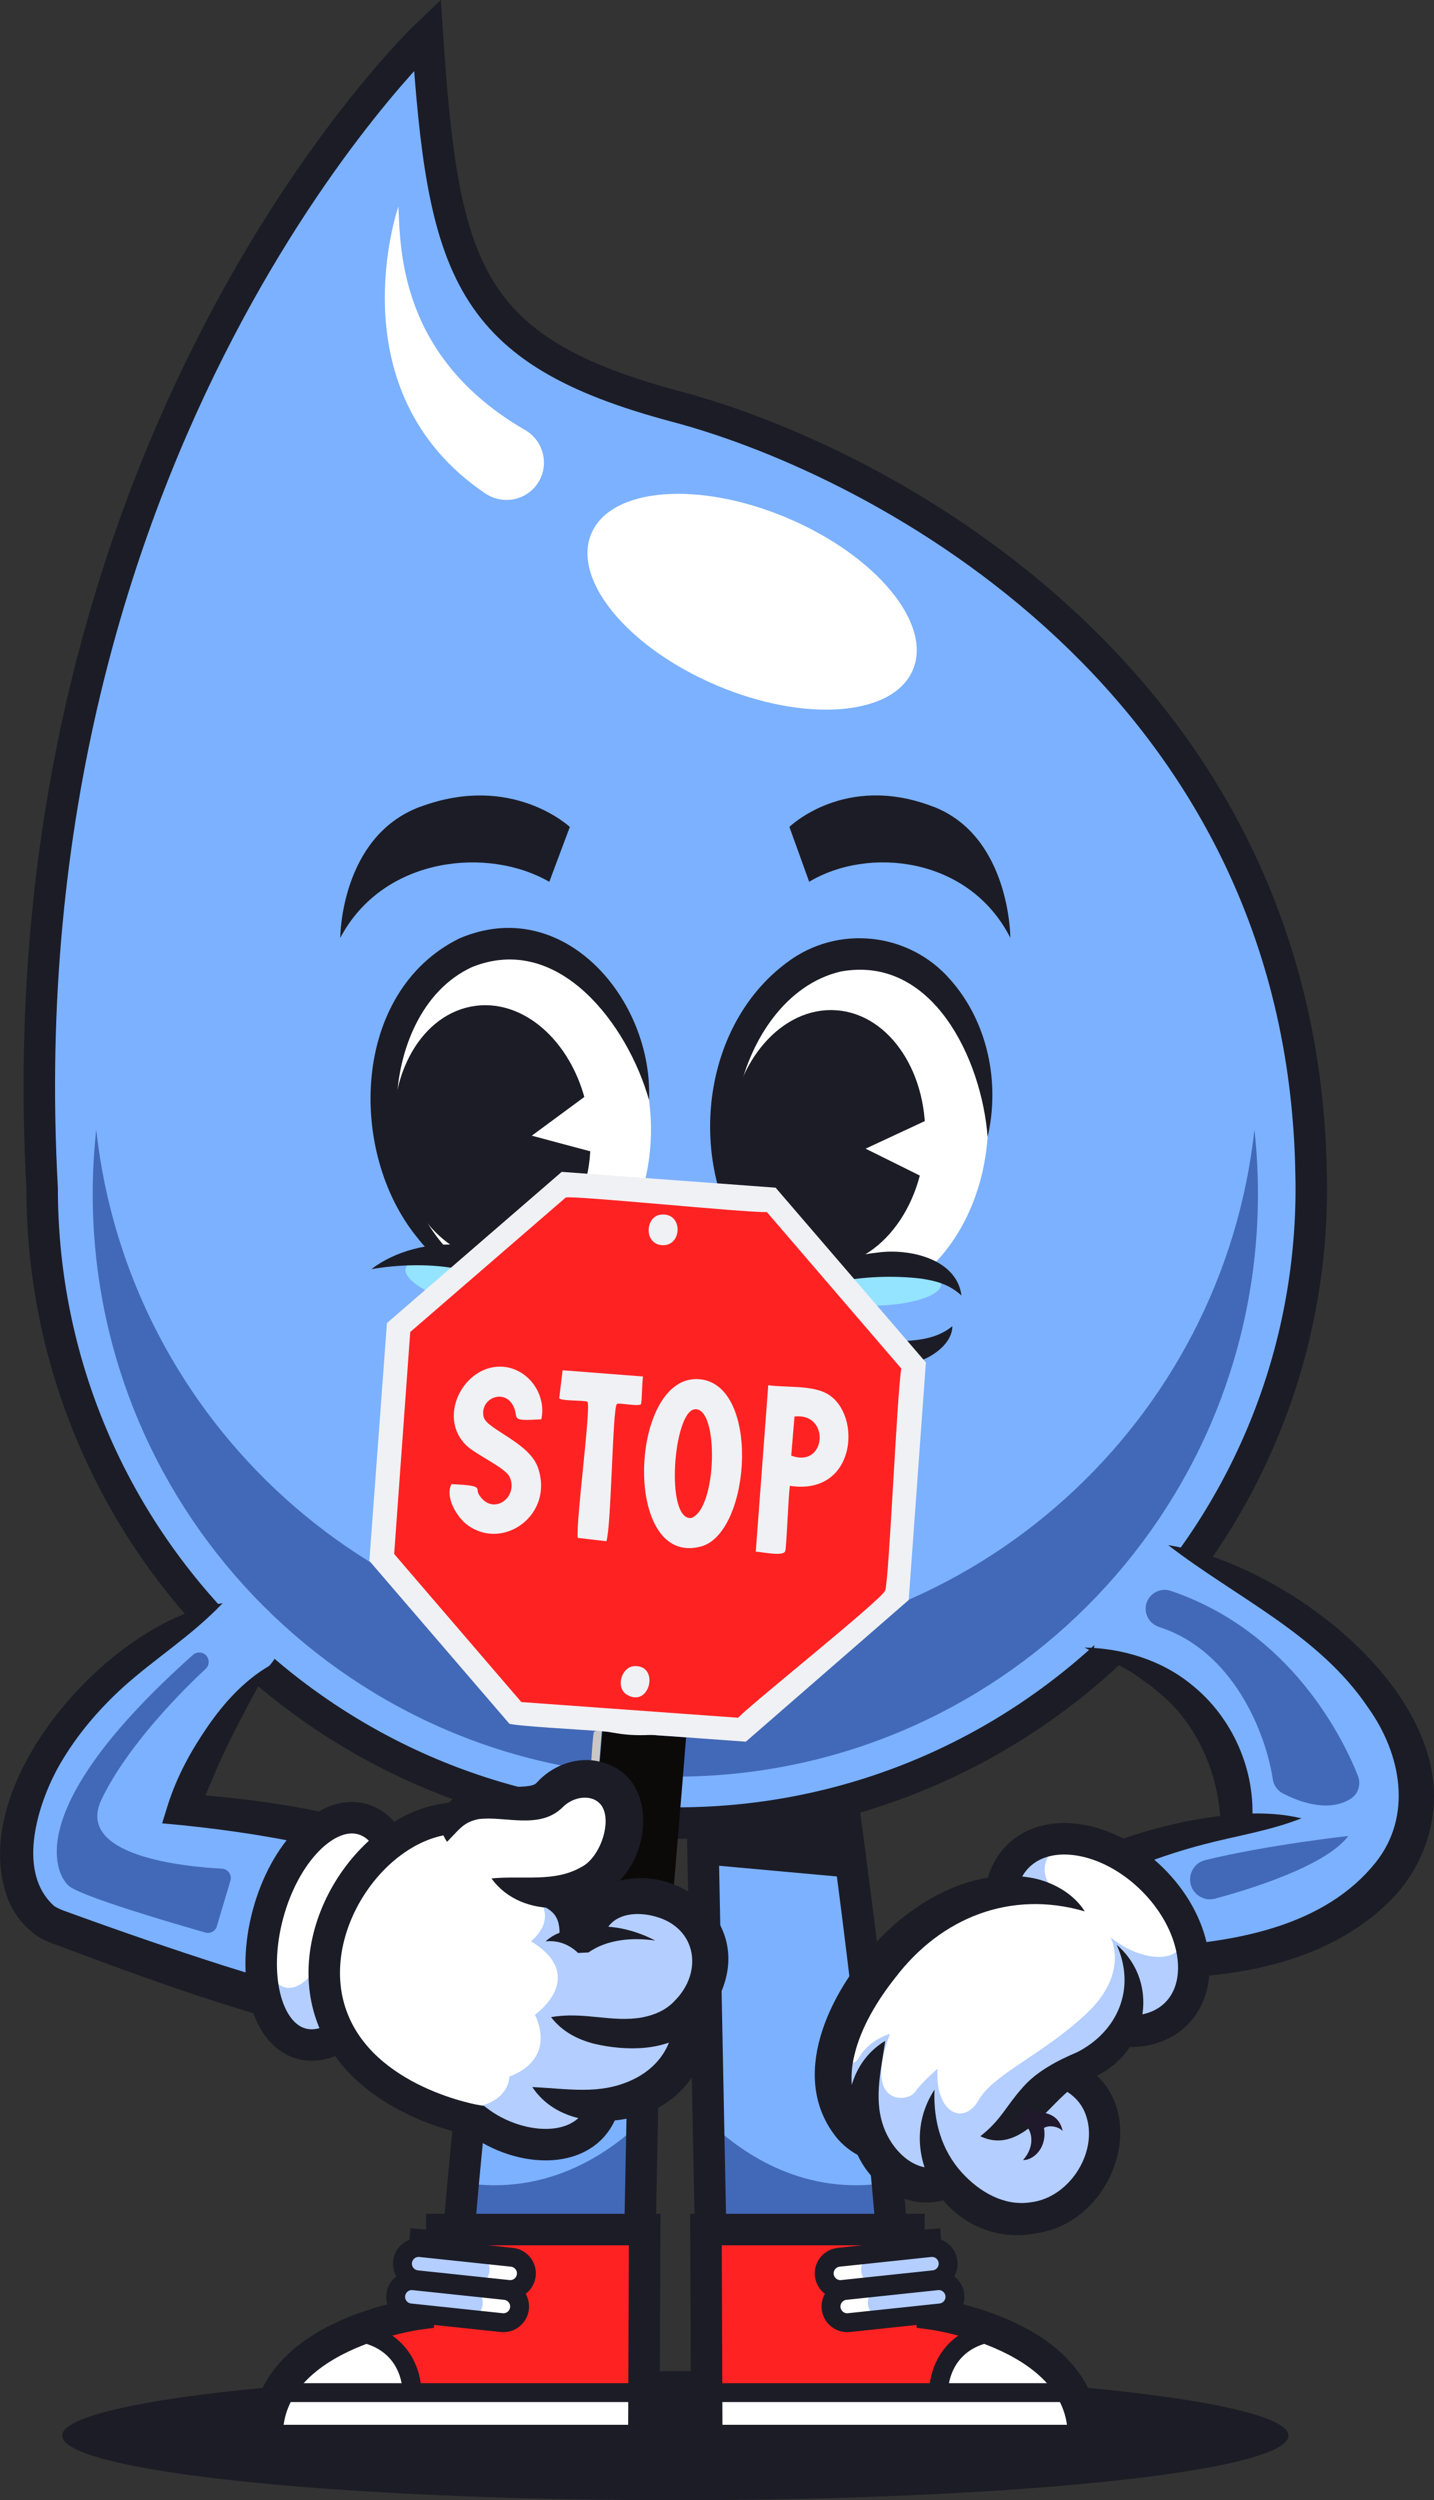 <?xml version="1.0" encoding="UTF-8"?>
<svg id="Layer_2" data-name="Layer 2" xmlns="http://www.w3.org/2000/svg" viewBox="0 0 227.67 396.82"><rect x="0" y="0" width="227.67" height="396.82" fill="#333333" stroke="none"/>
  <defs>
    <style>
      .cls-1, .cls-2, .cls-3, .cls-4, .cls-5 {
        fill: none;
        stroke: #1c1c26;
        stroke-miterlimit: 10;
      }

      .cls-1, .cls-5 {
        stroke-width: 5px;
      }

      .cls-6, .cls-7, .cls-8, .cls-9, .cls-10, .cls-11, .cls-12, .cls-13, .cls-14, .cls-15, .cls-16, .cls-17, .cls-18, .cls-19, .cls-20, .cls-21, .cls-22 {
        stroke-width: 0px;
      }

      .cls-6, .cls-16 {
        fill: #7bb1ff;
      }

      .cls-7, .cls-17 {
        fill: #4269b7;
      }

      .cls-8 {
        fill: #0b0a09;
      }

      .cls-2 {
        stroke-width: 4px;
      }

      .cls-2, .cls-10, .cls-15, .cls-16, .cls-4, .cls-17, .cls-18, .cls-20, .cls-21, .cls-5 {
        fill-rule: evenodd;
      }

      .cls-9 {
        fill: #f0f1f4;
      }

      .cls-10, .cls-19 {
        fill: #1c1c26;
      }

      .cls-11 {
        fill: #20182b;
      }

      .cls-12, .cls-18 {
        fill: #f22;
      }

      .cls-13 {
        fill: #cbc7c5;
      }

      .cls-14 {
        fill: #b3ceff;
      }

      .cls-15 {
        fill: #94e3ff;
      }

      .cls-3, .cls-4 {
        stroke-linecap: round;
        stroke-width: 3px;
      }

      .cls-20, .cls-22 {
        fill: #fff;
      }

      .cls-21 {
        fill: #ff8aa0;
      }
    </style>
  </defs>
  <g id="OBJECTS">
    <g>
      <ellipse class="cls-19" cx="107.22" cy="386.57" rx="97.35" ry="10.25"/>
      <path class="cls-6" d="M85.66,250.84s-11.57,74.33-13.85,118.99h29.49l2.36-118.99h-18Z"/>
      <path class="cls-17" d="M101.96,336.67c-5.7,5.46-15.41,11.83-28.42,9.76-.76,8.28-1.37,16.22-1.73,23.4h29.49l.66-33.16Z"/>
      <path class="cls-19" d="M102.77,288.29l-23.06-3.44c-.42,3.2-1.28,9.94-1.7,13.29l24.6-2.23.15-7.62Z"/>
      <path class="cls-1" d="M85.66,250.84s-11.57,74.33-13.85,118.99h29.49l2.36-118.99h-18Z"/>
      <path class="cls-18" d="M67.65,353.86l-1.09,13.38s-24.79,3.22-24.15,20.11h59.81l.13-33.49h-34.71Z"/>
      <path class="cls-20" d="M65.33,381.93c.75-5.56-2.06-11.07-9.09-11.84-6.72,2.74-14.18,7.9-13.83,17.26h13.32c5.22-1.16,9.25-2.87,9.6-5.42Z"/>
      <path class="cls-4" d="M65.33,381.93c.75-5.56-2.06-11.07-9.09-11.84-6.72,2.74-14.18,7.9-13.83,17.26h13.32c5.22-1.16,9.25-2.87,9.6-5.42Z"/>
      <path class="cls-20" d="M100.67,379.74h-56.03c-1.48,2.16-2.35,4.68-2.23,7.61h59.82l-1.56-7.61Z"/>
      <path class="cls-5" d="M67.65,353.86l-1.09,13.38s-24.79,3.22-24.15,20.11h59.81l.13-33.49h-34.71Z"/>
      <line class="cls-3" x1="44.65" y1="379.74" x2="100.67" y2="379.74"/>
      <path class="cls-22" d="M80.74,363.37l-14.54-1.54c-1.41-.15-2.44-1.41-2.29-2.82h0c.15-1.41,1.41-2.44,2.82-2.29l14.54,1.54c1.41.15,2.44,1.41,2.29,2.82h0c-.15,1.41-1.41,2.44-2.82,2.29Z"/>
      <path class="cls-14" d="M74.89,362.76l-8.69-.9c-1.41-.15-2.44-1.41-2.29-2.82h0c.15-1.41,1.41-2.44,2.82-2.29l8.69.9c1.41.15,2.44,1.41,2.29,2.82h0c-.15,1.41-1.41,2.44-2.82,2.29Z"/>
      <path class="cls-3" d="M80.74,363.37l-14.54-1.54c-1.41-.15-2.44-1.41-2.29-2.82h0c.15-1.41,1.41-2.44,2.82-2.29l14.54,1.54c1.41.15,2.44,1.41,2.29,2.82h0c-.15,1.41-1.41,2.44-2.82,2.29Z"/>
      <path class="cls-22" d="M79.66,368.63l-14.54-1.54c-1.41-.15-2.44-1.41-2.29-2.82h0c.15-1.41,1.41-2.44,2.82-2.29l14.54,1.54c1.41.15,2.44,1.41,2.29,2.82h0c-.15,1.41-1.41,2.44-2.82,2.29Z"/>
      <path class="cls-14" d="M73.81,368.02l-8.69-.9c-1.41-.15-2.44-1.41-2.29-2.82h0c.15-1.41,1.41-2.44,2.82-2.29l8.69.9c1.41.15,2.44,1.41,2.29,2.82h0c-.15,1.41-1.41,2.44-2.82,2.29Z"/>
      <path class="cls-3" d="M79.66,368.63l-14.54-1.54c-1.41-.15-2.44-1.41-2.29-2.82h0c.15-1.41,1.41-2.44,2.82-2.29l14.54,1.54c1.41.15,2.44,1.41,2.29,2.82h0c-.15,1.41-1.41,2.44-2.82,2.29Z"/>
      <path class="cls-6" d="M128.77,250.84s11.57,74.33,13.85,118.99h-29.49s-2.36-118.99-2.36-118.99h18Z"/>
      <path class="cls-17" d="M112.47,336.67c5.7,5.46,15.41,11.83,28.42,9.76.76,8.28,1.37,16.22,1.73,23.4h-29.49l-.66-33.16Z"/>
      <path class="cls-19" d="M111.66,288.29l23.06-3.44c.42,3.2,1.28,9.94,1.7,13.29l-24.6-2.23-.15-7.62Z"/>
      <path class="cls-1" d="M128.77,250.84s11.57,74.33,13.85,118.99h-29.49s-2.36-118.99-2.36-118.99h18Z"/>
      <path class="cls-18" d="M146.78,353.86l1.09,13.38s24.79,3.22,24.15,20.11h-59.81s-.13-33.49-.13-33.49h34.71Z"/>
      <path class="cls-20" d="M149.1,381.93c-.75-5.56,2.06-11.07,9.09-11.84,6.72,2.74,14.18,7.9,13.83,17.26h-13.32c-5.22-1.16-9.25-2.87-9.6-5.42Z"/>
      <path class="cls-4" d="M149.1,381.93c-.75-5.56,2.06-11.07,9.09-11.84,6.72,2.74,14.18,7.9,13.83,17.26h-13.32c-5.22-1.16-9.25-2.87-9.6-5.42Z"/>
      <path class="cls-20" d="M113.76,379.74h56.03c1.48,2.16,2.35,4.68,2.23,7.61h-59.82s1.56-7.61,1.56-7.61Z"/>
      <path class="cls-5" d="M146.78,353.86l1.09,13.38s24.79,3.22,24.15,20.11h-59.81s-.13-33.49-.13-33.49h34.71Z"/>
      <line class="cls-3" x1="169.78" y1="379.74" x2="113.76" y2="379.74"/>
      <path class="cls-22" d="M133.69,363.37l14.54-1.54c1.41-.15,2.44-1.41,2.29-2.82h0c-.15-1.41-1.41-2.44-2.82-2.29l-14.54,1.54c-1.41.15-2.44,1.41-2.29,2.82h0c.15,1.41,1.41,2.44,2.82,2.29Z"/>
      <path class="cls-14" d="M139.55,362.76l8.69-.9c1.41-.15,2.44-1.41,2.29-2.82h0c-.15-1.41-1.41-2.44-2.82-2.29l-8.69.9c-1.41.15-2.44,1.41-2.29,2.82h0c.15,1.41,1.41,2.44,2.82,2.29Z"/>
      <path class="cls-3" d="M133.69,363.37l14.54-1.54c1.41-.15,2.44-1.41,2.29-2.82h0c-.15-1.41-1.41-2.44-2.82-2.29l-14.54,1.54c-1.41.15-2.44,1.41-2.29,2.82h0c.15,1.41,1.41,2.44,2.82,2.29Z"/>
      <path class="cls-22" d="M134.77,368.63l14.54-1.54c1.41-.15,2.44-1.41,2.29-2.82h0c-.15-1.41-1.41-2.44-2.82-2.29l-14.54,1.54c-1.41.15-2.44,1.41-2.29,2.82h0c.15,1.41,1.41,2.44,2.82,2.29Z"/>
      <path class="cls-14" d="M140.62,368.02l8.69-.9c1.41-.15,2.44-1.41,2.29-2.82h0c-.15-1.41-1.41-2.44-2.82-2.29l-8.69.9c-1.41.15-2.44,1.41-2.29,2.82h0c.15,1.41,1.41,2.44,2.82,2.29Z"/>
      <path class="cls-3" d="M134.77,368.63l14.54-1.54c1.41-.15,2.44-1.41,2.29-2.82h0c-.15-1.41-1.41-2.44-2.82-2.29l-14.54,1.54c-1.41.15-2.44,1.41-2.29,2.82h0c.15,1.41,1.41,2.44,2.82,2.29Z"/>
    </g>
    <g>
      <g>
        <path class="cls-16" d="M67.85,5.47c2.49,37.55,6.29,50.23,39.59,59.08,32.93,8.75,99.22,43.96,100.71,121.38.02.89.04,1.78.04,2.67,0,55.64-45.11,100.75-100.75,100.75-55.64,0-100.75-45.11-100.75-100.75C.12,69.62,67.85,5.47,67.85,5.47Z"/>
        <g>
          <ellipse class="cls-22" cx="119.41" cy="95.51" rx="14.42" ry="27.72" transform="translate(-15.14 168.15) rotate(-67.02)"/>
          <path class="cls-20" d="M63.25,32.78c.33,6.83.2,23.97,20.12,35.47,2.82,1.63,3.83,5.22,2.24,8.06h0c-1.71,3.06-5.67,3.96-8.57,2-23.99-16.2-13.79-45.54-13.79-45.54Z"/>
        </g>
        <path class="cls-17" d="M107.22,261.62c47.65,0,86.87-36.03,91.94-82.32.37,3.34.56,6.74.56,10.18,0,51.09-41.42,92.5-92.5,92.5-51.09,0-92.5-41.42-92.5-92.5,0-3.44.19-6.84.56-10.18,5.07,46.3,44.3,82.32,91.94,82.32Z"/>
        <path class="cls-5" d="M67.85,5.47c2.49,37.55,6.29,50.23,39.59,59.08,32.93,8.75,99.22,43.96,100.71,121.38.02.89.04,1.78.04,2.67,0,55.64-45.11,100.75-100.75,100.75-55.64,0-100.75-45.11-100.75-100.75C.12,69.62,67.85,5.47,67.85,5.47Z"/>
      </g>
      <g>
        <g>
          <path class="cls-10" d="M71.77,214.48c8.01,39.78,50.83,32.5,50.83,32.5,0,0-7.72-16.02.64-25.68,0,0-17.63,6.65-42.45-6.32-24.82-12.97,0,0,0,0l-9.02-.49Z"/>
          <path class="cls-20" d="M121.36,221.84c-4.98,1.24-19.46,3.45-38.51-5.83-.05,6.75,7.64,13.06,17.84,14.39,9.78,1.27,18.47-2.49,20.66-8.56Z"/>
          <path class="cls-21" d="M107.74,247.09c-.22-5.84-5.72-12.44-14.04-16.14-5.88-2.61-11.89-3.19-16.49-1.98,7.68,12.72,20.48,16.93,30.54,18.12Z"/>
          <path class="cls-2" d="M71.77,214.48c8.01,39.78,50.83,32.5,50.83,32.5,0,0-7.72-16.02.64-25.68"/>
          <path class="cls-2" d="M74.08,209.84c22.45,20.83,61.48,13.69,65.66,0"/>
        </g>
        <g>
          <g>
            <path class="cls-20" d="M114.7,177.52c-1.06,15.25,7.5,28.26,19.12,29.07,11.63.81,21.91-10.89,22.98-26.13,1.06-15.25-7.5-28.26-19.12-29.07-11.63-.81-21.91,10.89-22.98,26.13Z"/>
            <path class="cls-19" d="M156.8,180.46c-.94-12.36-8.75-28.96-23.35-26.26-8.65,2.05-14.18,10.71-16.04,18.98-3.2,12.84,1.67,30.72,16.42,33.41-7.5.12-14.23-5.51-17.46-12.11-6.82-13.45-4.06-32.39,8.61-41.75,8.01-6.03,19.38-4.79,25.93,2.79,5.93,6.71,7.89,16.32,5.89,24.94h0Z"/>
            <g>
              <path class="cls-10" d="M115.85,179.57c-.78,11.22,5.52,20.79,14.07,21.39,8.55.6,16.12-8.01,16.91-19.23.78-11.22-5.52-20.79-14.07-21.39-8.55-.6-16.12,8.01-16.91,19.23Z"/>
              <polygon class="cls-20" points="147.86 187.48 137.43 182.31 148.31 177.24 147.86 187.48"/>
            </g>
          </g>
          <g>
            <path class="cls-20" d="M61.2,180.07c1.98,15.15,12.96,26.21,24.51,24.7,11.56-1.51,19.32-15.02,17.34-30.17-1.98-15.15-12.96-26.21-24.51-24.7-11.56,1.51-19.32,15.02-17.34,30.17Z"/>
            <path class="cls-19" d="M103.04,174.59c-3.37-11.93-14.32-26.65-28.1-21.1-8.08,3.72-11.77,13.31-11.96,21.78-.59,13.22,7.73,29.78,22.72,29.49-7.32,1.6-15.04-2.58-19.51-8.41-10.97-13.49-10.43-38.91,6.72-47.4,16.6-7.13,30.83,9.79,30.13,25.63h0Z"/>
            <g>
              <path class="cls-10" d="M62.73,181.84c1.46,11.15,9.53,19.29,18.04,18.18,8.5-1.11,14.21-11.05,12.76-22.2-1.46-11.15-9.53-19.29-18.03-18.18-8.5,1.11-14.21,11.05-12.76,22.2Z"/>
              <polygon class="cls-20" points="95.67 183.25 84.43 180.25 94.09 173.13 95.67 183.25"/>
            </g>
          </g>
          <g>
            <g>
              <path class="cls-16" d="M86.3,210.76c-1.06,4.12-7.9,5.93-15.29,4.03-7.38-1.9-12.51-6.78-11.45-10.9,1.06-4.12,7.9-5.93,15.28-4.03,7.38,1.9,12.51,6.78,11.45,10.9Z"/>
              <path class="cls-15" d="M83.75,206.26c-.45,1.75-5.14,2.06-10.49.69-5.34-1.37-9.3-3.91-8.85-5.66.45-1.75,5.14-2.06,10.49-.69,5.34,1.37,9.3,3.91,8.85,5.66Z"/>
              <path class="cls-19" d="M85.9,211.78c-.34,2.42-2.76,4.13-4.92,4.89-6.51,2.2-14.89-.12-18.48-6.15,2.14.79,4.1,1.37,6.08,1.84,3.86.9,7.76,1.46,11.68,1.22,2.04-.16,3.91-.47,5.64-1.8h0Z"/>
              <path class="cls-19" d="M58.96,201.43c7.64-5.82,21.57-5.52,26.75,3.47.67,1.32,1.09,2.88.71,4.29-.66-1.26-1.52-2.15-2.47-2.93-7.02-5.44-16.44-6.26-24.99-4.83h0Z"/>
            </g>
            <g>
              <path class="cls-16" d="M152.98,206.99c.17,3.79-5.56,7.13-12.8,7.46-7.25.33-13.26-2.47-13.44-6.26-.17-3.79,5.56-7.13,12.8-7.46,7.25-.33,13.26,2.47,13.44,6.26Z"/>
              <path class="cls-15" d="M149.42,203.84c.07,1.61-4.12,3.11-9.36,3.35-5.24.24-9.55-.87-9.63-2.48-.07-1.61,4.12-3.11,9.36-3.35,5.24-.24,9.55.87,9.63,2.48Z"/>
              <path class="cls-19" d="M151.21,210.46c-.02,2.32-2.19,4.16-4.14,5.11-5.88,2.69-13.9,1.58-18.06-3.57,4.02.68,7.65,1.01,11.58.98,3.67-.2,7.64-.01,10.62-2.51h0Z"/>
              <path class="cls-19" d="M126.83,207.2c.65-5.82,7.52-7.88,12.42-8.39,4.91-.72,12.63.88,13.4,6.81-1.96-1.81-4.09-2.32-6.28-2.67-4.41-.55-9.42-.36-13.76.57-2.37.52-4.25,1.68-5.78,3.68h0Z"/>
            </g>
          </g>
        </g>
        <g>
          <path class="cls-19" d="M104.38,205.32c1.59-7.06,11.49-13.02,17.53-7.03,3.31,3.62,1.34,9.21-1.47,12.16.95-3.25,2.1-7.55-.62-10.1-5.16-3.59-11.41,1.53-15.44,4.97h0Z"/>
          <path class="cls-10" d="M111.75,198.49c-1.37-3.29-1.42-8.65-1.42-8.65,0,0,3.15,6.24,6.29,7.16l-4.87,1.49Z"/>
        </g>
        <g>
          <path class="cls-10" d="M148.21,128.05c-14.03-5.46-22.88,3.19-22.88,3.19l3.14,8.71c9.29-5.61,25.35-4.06,31.94,8.9,0,0,0-16.06-12.19-20.81Z"/>
          <path class="cls-10" d="M66.69,128.05c-12.67,4.74-12.67,20.81-12.67,20.81,6.84-12.97,23.53-14.52,33.19-8.9l3.26-8.71s-9.19-8.65-23.77-3.19Z"/>
        </g>
      </g>
    </g>
    <g>
      <g>
        <g>
          <path class="cls-16" d="M173.65,261.84s1.53-14.19,13.46-15.89c0,0,18.42,5.25,33.87,26.07,15.45,20.82-8.68,37.33-35.52,40.17l-10.1-16.96s8.61-4.72,21.45-6.04c0,0,.5-21.85-23.17-27.36Z"/>
          <path class="cls-17" d="M184.02,258.23c11.77,3.75,16.95,16.82,18.05,24.14.14.96.71,1.8,1.57,2.25,2.33,1.22,7.13,3.17,10.8.87,1.22-.76,1.68-2.31,1.15-3.65-2.3-5.8-10.54-22.85-29.71-29.35-1.29-.44-2.72.05-3.48,1.17h0c-1.13,1.68-.31,3.94,1.62,4.56Z"/>
          <path class="cls-17" d="M189.56,300.16h0c.77,1.05,2.11,1.52,3.36,1.18,5.02-1.35,17.55-5.11,21.15-9.95,0,0-13.05,1.45-22.74,3.84-2.18.54-3.1,3.13-1.77,4.94Z"/>
          <g>
            <path class="cls-19" d="M185.47,245.23c16.7,2.77,39.46,18.99,41.99,36.8,1.04,7.27-1.75,14.84-7.02,19.91-9.46,9.26-23.42,11.91-36.15,11.99,0,0-.1-5-.1-5,12.31-.78,26.19-3.27,34.25-13.37,5.85-7.39,4.03-17.18-1.22-24.52-7.81-11.63-20.88-17.41-31.75-25.81h0Z"/>
            <path class="cls-19" d="M206.63,288.59c-5.07,2-10.37,2.78-15.56,4.15-3.96,1.04-8.12,2.39-11.87,4.04-6.43,2.75-12.76,6.41-17.5,11.58,0,0-4.07-2.91-4.07-2.91,7.51-9.44,19.46-14.02,30.94-16.43,5.93-1.09,12.11-1.84,18.06-.43h0Z"/>
            <path class="cls-19" d="M172.18,261.49c6.08.11,12.34,2.02,17.07,5.95,6.47,5.19,10.18,13.63,9.53,21.93,0,0-4.99-.34-4.99-.34-.04-.58-.11-1.4-.2-2.12-.76-6.38-3.51-12.5-8.15-17-.88-.77-1.76-1.51-2.64-2.29-.68-.45-2.27-1.6-2.93-2.06-2.5-1.51-5.03-2.73-7.68-4.07h0Z"/>
          </g>
        </g>
        <g>
          <path class="cls-22" d="M178.59,321.78s-2.76,3.8-4.16,4.68c-1.4.87-4.93,2.77-4.93,2.77,0,0,6.13,2.28,5.71,11.4-.42,9.12-11.94,13.41-16.66,11.64-4.72-1.77-7.69-6.48-7.69-6.48,0,0-6.08,1.07-9.79-1.34-3.71-2.41-4.09-5.8-4.09-5.8,0,0-6.62-4.01-3.87-14.55,2.74-10.54,11.43-18.52,16.8-20.8s9.15-2.57,9.15-2.57c0,0,1.39-11.47,14.57-8.16,13.18,3.31,16.82,16.54,15.48,22.98-1.35,6.44-7.6,6.75-10.51,6.24Z"/>
          <path class="cls-14" d="M136.97,338.64s-5.64-3.42-4.35-12.24c1.26,1.4,2.96,1.54,3.73.2,1.67-2.93,4.95-3.8,4.95-3.8-4.35,11.53,2.8,10.9,3.95,9.26,1.15-1.63,3.59-3.71,3.59-3.71-.38,7.19,4.24,9.03,6.55,4.95,2.31-4.08,10-7.11,17.01-13.63,7.02-6.53,3.92-12.2,3.92-12.2,6.8,5.63,17.16,3.96,7.69-7.66l1.09.38c3.79,5.15,4.79,11.48,3.98,15.36-1.35,6.44-7.6,6.75-10.51,6.24,0,0-2.76,3.8-4.16,4.68-1.4.87-4.93,2.77-4.93,2.77,0,0,5.53,2.64,5.11,11.76-.42,9.12-11.34,13.05-16.06,11.28-4.72-1.77-7.69-6.48-7.69-6.48,0,0-6.08,1.07-9.79-1.34-3.71-2.41-4.09-5.8-4.09-5.8Z"/>
          <path class="cls-14" d="M168.7,301.01l-9.64-.33c.09-.64,1.58-9.88,12.04-8.6-5.82.65-7.05,6.18-2.4,8.93Z"/>
          <path class="cls-1" d="M178.57,322.37c3.23.19,6.16-.72,8.23-2.82,4.83-4.9,3.09-14.44-3.88-21.31-6.97-6.87-16.54-8.46-21.37-3.56-1.29,1.31-2.11,2.96-2.49,4.79"/>
          <path class="cls-19" d="M177.29,308.66c7.26,6.24,4.75,17.86-4.27,21.26-1.11.51-2.27,1.08-3.24,1.82-3.85,3.1-8.13,10.18-14.14,7.31,3.35-2.63,3.99-4.68,6.72-7.73,2.22-2.57,5.56-4.3,8.7-5.63,6.34-3.26,9.37-10.04,6.23-17.03h0Z"/>
          <path class="cls-19" d="M170.26,326.85c13.43,5.98,7.49,25.68-5.66,27.59-13.06,2.67-23.37-11.85-16.23-22.79-.22,4.98,1.12,9.6,4.31,13.14,2.82,3.1,6.78,5.44,11.05,4.73,6.2-.77,10.88-8.26,8.56-14.12-.72-1.8-2.1-3.18-3.96-3.96l1.93-4.58h0Z"/>
          <path class="cls-19" d="M151.58,348.43c-3.13,1.82-7.34,1.34-10.28-.57-8.27-5.06-9.25-18.88-.75-23.95-.75,5.18-1.96,9.69,0,14.32,1.53,3.54,4.97,6.7,8.92,5.66,0,0,2.11,4.53,2.11,4.53h0Z"/>
          <path class="cls-19" d="M172.22,303.36c-11.79-3.44-22.83,1-30.09,10.54-2.81,3.55-5.4,7.81-6.45,12.15-1.13,4.42-.46,9.76,3.7,12.09,0,0-1.81,4.51-1.81,4.51-1.81-.66-3.35-1.79-4.56-3.15-8.05-9.68-1.32-23.21,6.01-31.13,6.19-6.76,15.93-12.31,25.46-10.19,3.13.77,6.09,2.54,7.75,5.19h0Z"/>
          <path class="cls-11" d="M162.43,342.81c1.99-2.14,1.73-5.37-.81-6.26l1.49-2.02s2.5,1.12,2.7,3.7c.25,3.06-2.06,4.7-3.39,4.59Z"/>
          <path class="cls-11" d="M168.71,338.24c-.5-.69-2.41-1.19-3.28-.25l-1.94-2.62s4.45-1.03,5.22,2.87Z"/>
        </g>
      </g>
      <g>
        <g>
          <path class="cls-16" d="M42.6,255.66c-1.91-1.92-4.85-2.43-7.26-1.2-36.77,18.75-37.44,47.19-26.52,51.24,11.31,4.19,47.76,17.66,54.75,14.89,6.99-2.77,10.5-22.56-2.28-27.28-12.78-4.72-32.25-6.13-32.25-6.13,0,0,4.32-13.06,13.68-22.77,2.36-2.45,2.28-6.34-.11-8.75h0Z"/>
          <path class="cls-7" d="M34.44,305.71c-.23.78-1.05,1.24-1.84,1.01-4.74-1.35-19.89-5.76-21.72-7.44-2.14-1.97-7.39-12.46,19.76-36.63.6-.53,1.52-.5,2.07.08h0c.58.6.56,1.56-.05,2.13-3.17,2.95-12.25,11.83-16.52,20.69-4.36,9.04,13.16,10.72,19.09,11.03.97.05,1.63.99,1.35,1.92l-2.15,7.21Z"/>
          <path class="cls-19" d="M35.34,254.46c-4.97,5.2-10.56,8.63-15.76,13.29-4.22,3.84-7.92,8.26-10.62,13.25-3.23,6.15-6.16,16.26-.41,21.47.56.4,1.32.7,1.99.93,8.36,3.04,16.81,5.97,25.25,8.66,7.34,2.28,15.03,4.7,22.54,5.74,1.44.12,2.98.39,4.27-.03.8-.35,1.87-1.53,2.57-2.97,2.74-5.41,2.59-14.28-2.88-17.81-3.13-1.83-6.83-2.57-10.33-3.53-7.53-1.81-15.39-2.99-23.09-3.78,0,0-3.12-.29-3.13-.29,0,0,.93-2.99.93-2.99,1.45-4.52,3.63-8.49,6.28-12.35,2.61-3.78,5.77-7.29,9.77-9.64-3.11,5.91-6.35,11.52-8.88,17.66-.85,1.96-1.67,4.02-2.42,5.9l-2.19-3.28c10.11.72,20.18,2.08,29.97,4.95,10.34,2.32,14.91,11.27,13.3,21.3-.87,5.16-3.39,11.4-9.12,12.78-1.93.34-3.91.21-5.76-.03-8.24-1.19-15.79-3.64-23.6-6.09-7.62-2.46-15.12-5.2-22.59-7.99,0,0-2.8-1.05-2.8-1.05-3.65-1.08-6.54-4.44-7.61-7.83-6.13-18.28,16.88-43.72,34.33-46.28h0Z"/>
        </g>
        <g>
          <path class="cls-13" d="M95.54,274.76q-.75,9.45-1.51,18.9,4.26.41,8.52.82.73-9.56,1.45-19.11c.18.01.37.03.55.04-.03.2.23.11.26.22.21.96-1.35,16.83-1.42,19.53-.94.52-1.06-.53-1.13-.56-.37-.17-7.84-.81-8.19-.59-.2.12.15,1.47-1.19.26.45-3.42,1.05-18.19,1.41-19.39.03-.11.29.02.29-.19.32.02.63.04.96.07Z"/>
          <path class="cls-8" d="M108.93,275.74c-.75,9.56-2.83,33.85-3.57,43.41q-6.7-.59-13.4-1.18c.79-9.45,2.87-33.75,3.67-43.19,4.43.34,8.87.66,13.31.96Z"/>
          <g>
            <path class="cls-9" d="M104.55,275.42c-.48-.03-.97-.08-1.46-.06-1.95.1-3.89,0-5.81-.37-1.01-.2-1.84-.23-2.71-.29-1.94-.15-13.02-.78-13.71-1.13l-22.22-25.84c1.09-14.73,1.7-23.01,2.79-37.74l27.75-24c13.27.98,20.69,1.53,33.96,2.51l23.86,27.74c-1.06,14.7-1.66,22.99-2.73,37.7l-25.86,22.49c-4.62-.32-9.24-.69-13.86-1Z"/>
            <path class="cls-12" d="M89.8,190.06c1.57-.33,27.75,2.36,31.96,2.32l21.33,24.82c-.71,4.54-1.94,33.58-2.55,35.23-.54,1.45-20.77,17.56-23.36,20.2q-17.21-1.25-34.41-2.49-10.1-11.75-20.19-23.5,1.28-17.62,2.55-35.23,12.34-10.67,24.68-21.34Z"/>
            <path class="cls-9" d="M100.75,264.43c4.02-.14,2.43,6.63-1.16,4.58-1.96-1.12-.91-4.51,1.16-4.58Z"/>
            <path class="cls-9" d="M104.84,192.79c3.6-.49,3.54,4.84.47,4.84-3.12,0-2.92-4.5-.47-4.84Z"/>
            <g>
              <path class="cls-9" d="M79.62,216.91c4.16.16,7.19,4.34,6.33,8.35-5.12.32-3.55-.11-4.39-1.97-1.38-3.06-5.45-1.36-4.78,1.58.45,1.98,7.21,4.03,8.62,8.04,2.63,7.49-5.5,13.3-11.17,9.14-1.68-1.23-3.63-4.43-2.55-6.5,5.28.24,3.74.6,4.34,1.62,2.16,3.61,6.42.45,4.87-2.8-.68-1.43-5.37-3.52-6.85-4.96-4.7-4.57-.38-12.73,5.57-12.5Z"/>
              <path class="cls-9" d="M89.33,217.48l12.76.99c-.15.86-.18,4.11-.32,4.37-.25.47-3.63-.27-3.84,0-.69.84-.86,19.21-1.65,21.78l-4.56-.54c-.29-2.62,2.12-20.65,1.56-21.58-.18-.29-4.36-.1-4.49-.6q.26-2.21.53-4.42Z"/>
              <g>
                <path class="cls-9" d="M110.5,218.88c10.36-.03,8.86,24.36.82,26.56-12.46,3.41-11.44-26.52-.82-26.56Z"/>
                <path class="cls-12" d="M110.29,223.67c3.91-.45,3.58,15.88-.56,17.26-4.16.37-2.82-16.87.56-17.26Z"/>
              </g>
              <g>
                <path class="cls-9" d="M121.97,219.85c2.88.41,6.9-.04,9.37,1.37,5.57,3.18,4.65,16.23-5.93,14.6-.28,1.87-.52,9.77-.75,10.38-.34.88-3.73.09-4.67.07q.99-13.21,1.98-26.42Z"/>
                <path class="cls-12" d="M126.14,224.82c5.75-.65,5.05,8.3-.52,6.21q.26-3.1.52-6.21Z"/>
              </g>
            </g>
          </g>
        </g>
        <g>
          <path class="cls-22" d="M41.39,308.08c-1.13,14.38,5.45,18.02,12.5,14.67,0,0,6.24,12.19,21.93,13.86,0,0,14.96,10.26,19.61-2.81,0,0,14.09,1.78,14.64-15.55,0,0,8.19-9.67-2.76-16.18-10.95-6.51-14.43,5.32-14.43,5.32l-4.5-7.13s11.66-3.1,10.78-11.34c-.88-8.24-8.67-6.32-11.88-4.03-3.21,2.29-10.94-.37-15.48,3.6,0,0-5.38.43-9.7,3.69,0,0-12.81-13.28-20.7,15.91Z"/>
          <path class="cls-14" d="M41.3,309.8c-.47,12.67,5.58,16.02,12.18,13.13-2.05-6.67-2.13-12.18-2.13-12.18,0,0-6.12,11.3-10.05-.95Z"/>
          <path class="cls-14" d="M90.69,299.44l-6.22.86c4.72,4.2-.18,7.8-.18,7.8,9.22,5.65.65,11.66.65,11.66,3.45,7.58-4.06,9.8-4.06,9.8-.44,6.76-14.72,8.06-24.82-4.4,0,0-.1.14-.29.38,2.86,3.7,9.2,9.91,20.07,11.08,0,0,14.96,10.26,19.61-2.81,0,0,14.09,1.78,14.64-15.55,0,0,8.19-9.67-2.76-16.18-10.95-6.51-14.43,5.32-14.43,5.32l-4.5-7.13s.96-.26,2.31-.82Z"/>
          <g>
            <path class="cls-19" d="M86.62,308.13c1.69-1.6,4.26-2.16,6.63-1.88,0,0-1.66.08-1.66.08,4.16-1.26,8.69-.29,12.44,1.66-3.58-.51-7.6-.22-10.6,1.89,0,0-1.66.08-1.66.08-1.31-1.3-3.19-2.07-5.14-1.83h0Z"/>
            <path class="cls-19" d="M92.3,309.17c-3.02-3.62.6-8.53,4.11-9.99,9.31-4.08,21.14,3.75,18.97,14.19-.73,3.57-2.76,6.5-5.35,8.67-4.26,3.59-10.61,3.51-15.67,2.34-2.6-.67-5.07-1.89-6.87-4.23,5.21-.93,9.63.9,14.47.04,1.94-.37,3.84-1.18,5.17-2.65,4.53-4.55,3.49-11.5-2.97-13.33-2.9-.85-6.42-.58-7.86,2.03,0-.02-.04.02-.03-.06-.05-.12-.11-.27-.23-.33,0,0-3.74,3.32-3.74,3.32h0Z"/>
            <path class="cls-19" d="M111.75,318.66c2.22,7.07-2.75,14.62-9.49,16.83-6.08,2.2-13.99,1.44-17.75-4.25,5.74.28,10.59,1.23,15.62-1.02,4.34-1.93,7.11-5.78,6.71-10.6,0,0,4.91-.96,4.91-.96h0Z"/>
            <path class="cls-1" d="M95.86,334.07c-2.32,8.24-13.27,7.68-20.03,2.54,0,0-18.25-2.88-23.19-16.67-4.94-13.79,6.7-30.62,19.46-31.38"/>
            <path class="cls-1" d="M91.31,307.72c.25-3.75-1.04-5.92-3.74-7.31"/>
            <path class="cls-19" d="M78.02,298.13c5.23-.48,9.98.65,14.27-1.8,3.03-1.51,4.95-7.31,3.19-9.79-1.48-1.96-4.54-1.37-6.15.3-3.66,3.61-9.13,1.34-13.36,1.88-2.37.49-2.98,1.55-4.99,3.6-1.01-1.41-1.26-3.17-.5-4.96,2.32-4.74,8.82-3.49,12.92-3.83.7-.09,1.49-.17,1.82-.6,2.46-2.74,6.43-4.27,10.17-3.29,8.29,2.08,8.24,12.69,3.55,18.24-5,6.12-16.11,6.94-20.91.25h0Z"/>
            <path class="cls-1" d="M53.77,323.24c-1.95,1.19-3.98,1.64-5.88,1.13-5.6-1.5-7.99-10.7-5.35-20.55,2.64-9.85,9.32-16.62,14.92-15.12,1.89.51,3.41,1.89,4.5,3.88"/>
          </g>
        </g>
      </g>
    </g>
  </g>
</svg>